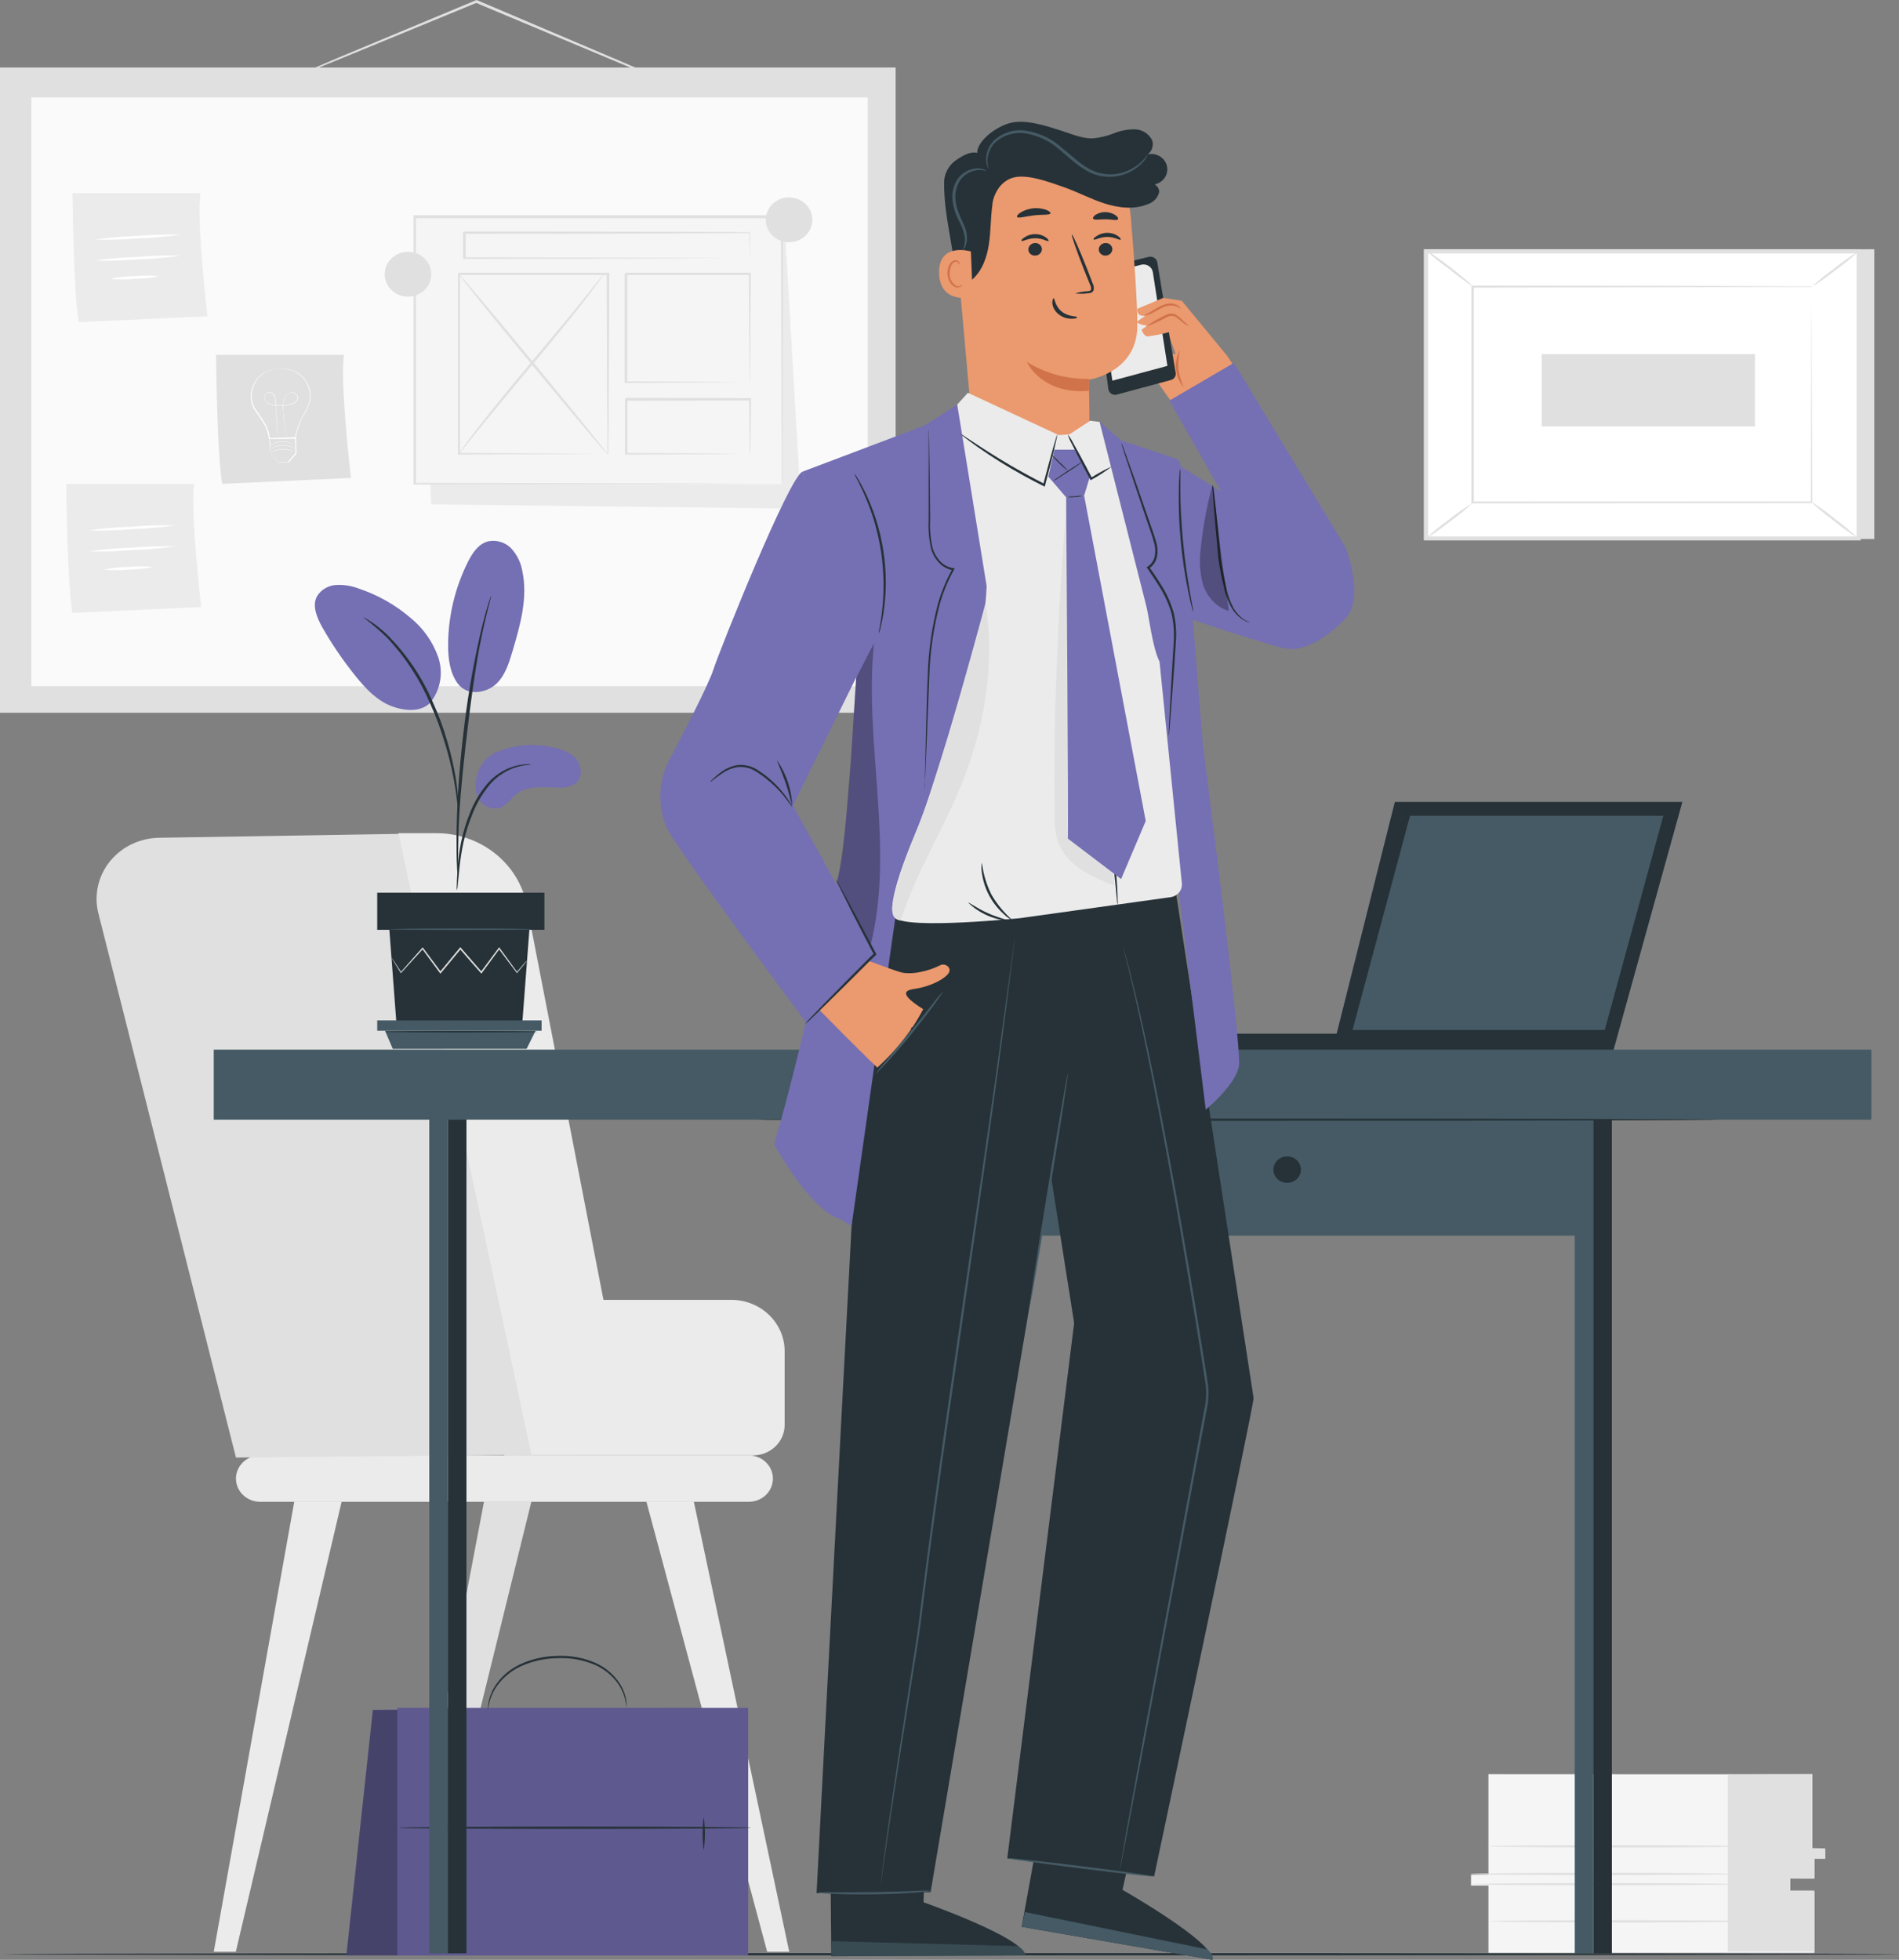 <svg width="94" height="97" viewBox="0 0 94 97" fill="none" xmlns="http://www.w3.org/2000/svg">
<rect x="0" y="0" width="94" height="97" fill="#808080" stroke="none"/>
<path d="M92.776 12.335V26.679H71.358L70.586 12.435L92.776 12.335Z" fill="#E0E0E0"/>
<path d="M70.586 12.433V26.648H92.004V12.433L70.586 12.433Z" fill="white"/>
<path d="M92.104 26.747H70.477V12.333H92.098L92.104 26.747ZM70.688 26.552H91.902V12.54H70.688V26.552Z" fill="#E0E0E0"/>
<path d="M89.684 14.2H72.906V24.884H89.684V14.2Z" fill="white"/>
<path d="M89.685 14.2H89.601H89.362H88.441L84.983 14.213L72.906 14.237L72.954 14.189C72.954 17.465 72.954 21.071 72.954 24.871L72.901 24.821H89.68L89.637 24.862C89.637 21.61 89.655 18.946 89.66 17.089C89.66 16.161 89.66 15.436 89.671 14.94C89.671 14.694 89.671 14.504 89.671 14.375C89.671 14.246 89.671 14.178 89.671 14.178C89.671 14.178 89.671 14.242 89.671 14.366C89.671 14.491 89.671 14.681 89.671 14.923C89.671 15.419 89.671 16.139 89.682 17.063C89.682 18.926 89.694 21.599 89.703 24.862V24.901H89.662L72.883 24.912H72.831V24.862C72.831 21.062 72.831 17.437 72.831 14.18V14.134H72.881L84.99 14.156L88.436 14.169H89.344H89.655L89.685 14.2Z" fill="#E0E0E0"/>
<path d="M70.586 12.394C70.717 12.453 70.84 12.526 70.954 12.612C71.18 12.765 71.471 12.981 71.793 13.228C72.116 13.475 72.4 13.711 72.599 13.883C72.715 13.97 72.818 14.072 72.906 14.185C72.498 13.913 72.105 13.621 71.728 13.311C71.327 13.03 70.945 12.723 70.586 12.394Z" fill="#E0E0E0"/>
<path d="M92.005 12.435C91.649 12.768 91.27 13.076 90.87 13.357C90.493 13.665 90.095 13.946 89.678 14.2C90.033 13.867 90.412 13.559 90.813 13.278C91.187 12.969 91.586 12.687 92.005 12.435Z" fill="#E0E0E0"/>
<path d="M91.986 26.651L89.598 24.79L91.986 26.651Z" fill="white"/>
<path d="M89.598 24.79C90.028 25.06 90.438 25.358 90.826 25.681C91.235 25.979 91.622 26.303 91.986 26.651C91.556 26.381 91.146 26.084 90.758 25.76C90.349 25.462 89.961 25.138 89.598 24.79Z" fill="#E0E0E0"/>
<path d="M70.586 26.651C70.933 26.32 71.306 26.014 71.7 25.736C72.073 25.431 72.467 25.153 72.881 24.904C72.532 25.233 72.16 25.538 71.766 25.817C71.394 26.122 70.999 26.4 70.586 26.651Z" fill="#E0E0E0"/>
<path d="M76.313 17.528V21.106H86.869V17.528H76.313Z" fill="#E0E0E0"/>
<path d="M33.566 4.294C33.566 4.294 33.548 4.294 33.514 4.278L33.362 4.222L32.79 4.003L30.692 3.13L23.789 0.236L23.55 0.135H23.6L16.835 2.918L14.792 3.743L14.234 3.962C14.17 3.99 14.104 4.012 14.036 4.029C14.097 3.995 14.16 3.965 14.225 3.94L14.772 3.7L16.815 2.826L23.564 0.011L23.589 0L23.614 0.011L23.852 0.111L30.74 3.038L32.824 3.938L33.387 4.187L33.532 4.254C33.544 4.267 33.556 4.28 33.566 4.294Z" fill="#E0E0E0"/>
<path d="M44.334 3.341H0V35.277H44.334V3.341Z" fill="#E0E0E0"/>
<path d="M42.951 4.826H1.55V33.965H42.951V4.826Z" fill="#FAFAFA"/>
<path d="M10.695 17.563C10.695 17.563 10.738 22.455 10.997 23.947L17.373 23.656C17.373 23.656 16.813 18.852 17.028 17.563H10.695Z" fill="#E0E0E0"/>
<path d="M13.834 18.249C13.834 18.249 13.834 18.249 13.859 18.249H13.927C14.016 18.246 14.105 18.25 14.193 18.262C14.333 18.282 14.47 18.321 14.599 18.378C14.769 18.459 14.919 18.574 15.04 18.714C15.186 18.887 15.291 19.089 15.346 19.306C15.395 19.56 15.371 19.822 15.278 20.064C15.23 20.195 15.17 20.321 15.099 20.442C15.028 20.566 14.956 20.689 14.894 20.824C14.767 21.102 14.681 21.396 14.638 21.698V21.717H14.617L13.989 21.728H13.328H13.305V21.713C13.278 21.413 13.173 21.125 13.001 20.874C12.924 20.75 12.84 20.632 12.76 20.512C12.681 20.392 12.599 20.293 12.533 20.16C12.416 19.928 12.38 19.666 12.434 19.413C12.47 19.195 12.553 18.987 12.679 18.802C12.788 18.653 12.93 18.53 13.094 18.441C13.217 18.377 13.348 18.328 13.485 18.297C13.57 18.277 13.658 18.263 13.746 18.256H13.814C13.83 18.256 13.836 18.256 13.836 18.256H13.814H13.746C13.659 18.266 13.573 18.282 13.489 18.304C13.355 18.337 13.226 18.388 13.105 18.454C12.946 18.543 12.809 18.664 12.706 18.81C12.588 18.993 12.51 19.198 12.479 19.411C12.429 19.656 12.464 19.91 12.579 20.134C12.648 20.253 12.724 20.369 12.806 20.481C12.883 20.597 12.969 20.717 13.046 20.844C13.224 21.101 13.332 21.397 13.36 21.704L13.337 21.68H13.998H14.626L14.604 21.702C14.648 21.397 14.737 21.099 14.867 20.817C14.928 20.682 15.003 20.553 15.074 20.431C15.146 20.313 15.205 20.189 15.251 20.059C15.343 19.82 15.364 19.561 15.312 19.311C15.261 19.099 15.161 18.901 15.019 18.732C14.902 18.593 14.757 18.48 14.592 18.398C14.466 18.34 14.333 18.299 14.195 18.277C14.108 18.265 14.02 18.257 13.932 18.256H13.839L13.834 18.249Z" fill="white"/>
<path d="M14.163 21.656C14.163 21.649 14.163 21.643 14.163 21.636V21.58C14.163 21.529 14.143 21.455 14.127 21.361C14.1 21.171 14.057 20.894 14.027 20.551C14.027 20.466 14.027 20.376 14.011 20.282C13.995 20.188 14.011 20.09 14.011 19.988C14.014 19.882 14.039 19.778 14.084 19.682C14.131 19.577 14.218 19.494 14.327 19.448C14.385 19.425 14.449 19.418 14.51 19.429C14.572 19.441 14.629 19.469 14.674 19.511C14.697 19.533 14.716 19.559 14.729 19.588C14.742 19.617 14.749 19.648 14.749 19.68C14.747 19.743 14.724 19.804 14.683 19.854C14.643 19.906 14.59 19.948 14.529 19.974C14.469 20.002 14.406 20.022 14.34 20.033C14.208 20.061 14.074 20.076 13.939 20.079C13.803 20.084 13.667 20.077 13.532 20.06C13.466 20.051 13.402 20.034 13.341 20.007C13.281 19.981 13.226 19.944 13.18 19.898C13.135 19.852 13.103 19.796 13.087 19.734C13.074 19.672 13.082 19.608 13.11 19.551C13.137 19.494 13.185 19.45 13.244 19.426C13.302 19.403 13.367 19.403 13.425 19.426C13.481 19.451 13.528 19.489 13.562 19.538C13.594 19.584 13.616 19.636 13.628 19.691C13.649 19.793 13.66 19.898 13.662 20.003C13.662 20.204 13.682 20.392 13.691 20.564C13.709 20.907 13.723 21.184 13.734 21.379C13.734 21.473 13.734 21.547 13.734 21.597V21.654C13.735 21.66 13.735 21.667 13.734 21.674C13.733 21.667 13.733 21.66 13.734 21.654C13.734 21.641 13.734 21.621 13.734 21.597C13.734 21.573 13.734 21.473 13.718 21.379C13.718 21.186 13.691 20.907 13.671 20.564C13.671 20.394 13.65 20.206 13.637 20.003C13.635 19.899 13.624 19.795 13.605 19.693C13.592 19.641 13.57 19.591 13.539 19.546C13.506 19.502 13.463 19.466 13.412 19.442C13.358 19.421 13.298 19.421 13.244 19.442C13.189 19.463 13.145 19.505 13.121 19.557C13.093 19.61 13.085 19.67 13.099 19.728C13.113 19.786 13.144 19.839 13.187 19.883C13.28 19.97 13.401 20.025 13.53 20.04C13.796 20.072 14.066 20.063 14.329 20.014C14.393 20.002 14.456 19.982 14.515 19.955C14.572 19.928 14.622 19.889 14.661 19.841C14.699 19.794 14.72 19.737 14.722 19.677C14.723 19.648 14.717 19.62 14.705 19.593C14.693 19.566 14.676 19.542 14.654 19.522C14.611 19.483 14.558 19.456 14.5 19.445C14.442 19.434 14.382 19.44 14.327 19.461C14.227 19.506 14.146 19.583 14.1 19.68C14.056 19.775 14.031 19.877 14.027 19.981C14.027 20.081 14.027 20.18 14.027 20.271C14.027 20.363 14.027 20.455 14.041 20.542C14.068 20.885 14.109 21.16 14.136 21.35C14.136 21.446 14.159 21.518 14.166 21.569V21.625C14.162 21.635 14.162 21.646 14.163 21.656Z" fill="white"/>
<path d="M13.323 21.689C13.323 21.689 13.323 21.765 13.339 21.892C13.355 22.019 13.357 22.217 13.369 22.423V22.41L13.798 22.886H13.777L14.272 22.86H14.252L14.499 22.569L14.622 22.423V22.442C14.622 22.163 14.608 21.896 14.601 21.656L14.629 21.68H13.703H13.335C13.364 21.677 13.394 21.677 13.423 21.68L13.684 21.667L14.629 21.632H14.654V21.658C14.654 21.901 14.67 22.165 14.676 22.445L14.554 22.589L14.306 22.879L13.809 22.903H13.796L13.376 22.421C13.376 22.202 13.376 22.027 13.376 21.875C13.353 21.814 13.336 21.752 13.323 21.689Z" fill="white"/>
<path d="M14.604 22.379L14.556 22.36C14.514 22.341 14.471 22.325 14.427 22.311C14.281 22.262 14.127 22.24 13.973 22.246C13.82 22.25 13.671 22.281 13.53 22.338C13.487 22.354 13.445 22.373 13.405 22.395L13.357 22.416C13.37 22.404 13.384 22.395 13.401 22.388C13.44 22.364 13.481 22.343 13.523 22.325C13.666 22.264 13.821 22.23 13.977 22.226C14.132 22.223 14.286 22.247 14.431 22.298C14.475 22.314 14.517 22.332 14.558 22.353C14.574 22.36 14.589 22.369 14.604 22.379Z" fill="white"/>
<path d="M14.604 22.189L14.556 22.169C14.527 22.156 14.483 22.139 14.427 22.119C14.137 22.023 13.82 22.032 13.537 22.145C13.482 22.167 13.439 22.187 13.41 22.202C13.38 22.218 13.367 22.226 13.364 22.224L13.407 22.196C13.447 22.172 13.488 22.152 13.53 22.134C13.673 22.073 13.827 22.039 13.984 22.036C14.139 22.03 14.293 22.055 14.438 22.108C14.482 22.123 14.526 22.142 14.567 22.163C14.58 22.171 14.593 22.179 14.604 22.189Z" fill="white"/>
<path d="M14.592 22.006C14.592 22.006 14.574 22.006 14.545 21.988C14.515 21.971 14.472 21.958 14.415 21.938C14.269 21.89 14.116 21.868 13.961 21.872C13.805 21.875 13.651 21.906 13.507 21.964C13.453 21.986 13.41 22.006 13.38 22.021C13.366 22.031 13.351 22.038 13.335 22.043L13.378 22.015C13.417 21.99 13.458 21.97 13.501 21.953C13.644 21.892 13.798 21.857 13.955 21.853C14.109 21.849 14.263 21.874 14.409 21.925C14.452 21.941 14.495 21.96 14.536 21.982L14.592 22.006Z" fill="white"/>
<path d="M3.591 9.559C3.591 9.559 3.634 14.451 3.893 15.943L10.27 15.655C10.27 15.655 9.709 10.85 9.925 9.559H3.591Z" fill="#EBEBEB"/>
<path d="M8.956 11.614C8.248 11.716 7.535 11.777 6.82 11.798C6.107 11.86 5.392 11.882 4.677 11.864C5.384 11.761 6.098 11.699 6.813 11.678C7.525 11.617 8.241 11.596 8.956 11.614Z" fill="white"/>
<path d="M8.967 12.652C8.259 12.752 7.546 12.813 6.831 12.835C6.118 12.896 5.403 12.917 4.688 12.899C5.396 12.798 6.109 12.736 6.824 12.715C7.536 12.653 8.252 12.632 8.967 12.652Z" fill="white"/>
<path d="M7.882 13.667C7.483 13.752 7.076 13.796 6.667 13.799C6.261 13.838 5.851 13.838 5.444 13.799C5.844 13.715 6.251 13.671 6.661 13.667C7.067 13.627 7.476 13.627 7.882 13.667Z" fill="white"/>
<path d="M3.28 23.951C3.28 23.951 3.324 28.841 3.582 30.335L9.959 30.045C9.959 30.045 9.398 25.24 9.614 23.951H3.28Z" fill="#EBEBEB"/>
<path d="M8.663 26.006C7.955 26.106 7.242 26.168 6.527 26.19C5.814 26.251 5.099 26.272 4.384 26.254C5.091 26.152 5.805 26.091 6.52 26.07C7.232 26.006 7.948 25.985 8.663 26.006Z" fill="white"/>
<path d="M8.665 27.042C7.957 27.143 7.244 27.204 6.529 27.225C5.817 27.287 5.101 27.308 4.386 27.289C5.094 27.188 5.807 27.126 6.522 27.105C7.235 27.044 7.95 27.023 8.665 27.042Z" fill="white"/>
<path d="M7.58 28.059C7.181 28.142 6.774 28.186 6.366 28.191C5.959 28.23 5.549 28.23 5.142 28.191C5.542 28.108 5.95 28.064 6.359 28.062C6.765 28.021 7.174 28.02 7.58 28.059Z" fill="white"/>
<path d="M20.717 10.856L21.349 24.965L39.657 25.177L38.836 11.042L20.717 10.856Z" fill="#EBEBEB"/>
<path d="M38.692 10.756H20.506V23.967H38.692V10.756Z" fill="#F5F5F5"/>
<path d="M38.695 23.967C38.695 23.967 38.695 23.881 38.695 23.72C38.695 23.558 38.695 23.322 38.695 23.017C38.695 22.396 38.695 21.488 38.683 20.343C38.683 18.039 38.667 14.744 38.656 10.756L38.706 10.804H20.522L20.584 10.745C20.584 15.495 20.584 19.994 20.584 23.956L20.527 23.901L33.644 23.927L37.373 23.943H38.366H38.622H38.711H38.629H38.379H37.398L33.68 23.956L20.527 23.982H20.47V23.927C20.47 19.966 20.47 15.467 20.47 10.717V10.655H20.534H38.717H38.77V10.706C38.758 14.707 38.749 18.013 38.742 20.315C38.742 21.462 38.742 22.359 38.729 22.977C38.729 23.279 38.729 23.51 38.729 23.672C38.729 23.833 38.695 23.967 38.695 23.967Z" fill="#E0E0E0"/>
<path d="M30.07 13.554H22.699V22.479H30.07V13.554Z" fill="#F5F5F5"/>
<path d="M30.068 22.479C30.067 22.464 30.067 22.449 30.068 22.433V22.307C30.068 22.189 30.068 22.027 30.068 21.82C30.068 21.383 30.068 20.769 30.052 19.988C30.052 18.417 30.036 16.194 30.025 13.554L30.079 13.608H22.708C22.695 13.621 22.826 13.495 22.772 13.549V14.161C22.772 14.366 22.772 14.569 22.772 14.772V15.976C22.772 16.768 22.772 17.541 22.772 18.291C22.772 19.791 22.772 21.195 22.772 22.471L22.72 22.42L28.057 22.447L29.555 22.46H29.952C30.043 22.46 30.091 22.46 30.091 22.46C30.048 22.463 30.006 22.463 29.964 22.46H29.575L28.091 22.473L22.72 22.499H22.667V22.449C22.667 21.173 22.667 19.769 22.667 18.269C22.667 17.52 22.667 16.74 22.667 15.954V13.558L22.731 13.497H30.102H30.159V13.549C30.159 16.205 30.138 18.439 30.132 20.018C30.132 20.796 30.132 21.409 30.116 21.837C30.116 22.041 30.116 22.201 30.116 22.316C30.116 22.364 30.116 22.405 30.116 22.436C30.116 22.466 30.068 22.482 30.068 22.479Z" fill="#E0E0E0"/>
<path d="M37.108 11.511H22.981V12.798H37.108V11.511Z" fill="#F5F5F5"/>
<path d="M37.106 12.798C37.102 12.769 37.102 12.74 37.106 12.711C37.106 12.647 37.106 12.564 37.106 12.46C37.106 12.241 37.106 11.92 37.092 11.512L37.117 11.536C34.733 11.557 29.303 11.573 22.99 11.573L23.053 11.512V12.794L22.99 12.732L32.997 12.759L36.002 12.776H36.82H37.033H37.11H37.042H36.836H36.032L33.042 12.794L22.981 12.818H22.92V11.516L22.981 11.457C29.294 11.457 34.724 11.47 37.108 11.492H37.133V11.516C37.133 11.931 37.128 12.252 37.119 12.479C37.119 12.582 37.119 12.66 37.119 12.724C37.119 12.787 37.106 12.8 37.106 12.798Z" fill="#E0E0E0"/>
<path d="M37.11 13.554H30.974V18.933H37.11V13.554Z" fill="#F5F5F5"/>
<path d="M37.106 18.933C37.103 18.898 37.103 18.864 37.106 18.83V18.537C37.106 18.275 37.106 17.906 37.092 17.445C37.092 16.5 37.076 15.163 37.065 13.558L37.119 13.61H30.99L31.051 13.551V16.39C31.051 17.293 31.051 18.138 31.051 18.937L30.976 18.874L35.403 18.9L36.658 18.915H36.992H37.112C37.077 18.918 37.041 18.918 37.006 18.915H36.681L35.437 18.928L30.976 18.957H30.922V18.902C30.922 18.114 30.922 17.258 30.922 16.356V14.999C30.922 14.764 30.922 14.523 30.922 14.283V13.556L30.985 13.495H37.115H37.167V13.545C37.156 15.163 37.147 16.511 37.14 17.476C37.14 17.935 37.14 18.299 37.126 18.568C37.126 18.684 37.126 18.778 37.126 18.85C37.123 18.878 37.116 18.906 37.106 18.933Z" fill="#E0E0E0"/>
<path d="M37.11 19.776H30.974V22.479H37.11V19.776Z" fill="#F5F5F5"/>
<path d="M37.106 22.479C37.101 22.414 37.101 22.348 37.106 22.283V21.741C37.106 21.263 37.09 20.597 37.081 19.776L37.126 19.819L30.997 19.837C30.94 19.891 31.072 19.762 31.058 19.778V21.165C31.058 21.617 31.058 22.056 31.058 22.475L30.999 22.418L35.387 22.444L36.665 22.462H37.01H37.135C37.098 22.465 37.061 22.465 37.024 22.462H36.693L35.426 22.477L30.999 22.503H30.94V22.447C30.94 22.027 30.94 21.588 30.94 21.136C30.94 20.918 30.94 20.682 30.94 20.448V19.749C30.926 19.749 31.06 19.634 31.003 19.688L37.133 19.703H37.178V19.745C37.167 20.577 37.16 21.254 37.153 21.737C37.153 21.955 37.153 22.136 37.142 22.27C37.136 22.34 37.124 22.41 37.106 22.479Z" fill="#E0E0E0"/>
<path d="M29.889 13.569C27.607 16.602 24.981 19.448 22.699 22.479L29.889 13.569Z" fill="white"/>
<path d="M22.699 22.479C22.714 22.444 22.735 22.411 22.76 22.381L22.951 22.108C23.121 21.872 23.373 21.538 23.689 21.13C24.325 20.308 25.23 19.199 26.245 17.987C27.26 16.775 28.177 15.674 28.828 14.868L29.596 13.914L29.807 13.654C29.857 13.597 29.884 13.567 29.889 13.569C29.873 13.605 29.853 13.639 29.827 13.669C29.775 13.744 29.714 13.833 29.637 13.94C29.466 14.176 29.214 14.51 28.899 14.921C28.265 15.74 27.357 16.849 26.343 18.063C25.328 19.278 24.411 20.374 23.759 21.18L22.992 22.137C22.906 22.239 22.838 22.324 22.781 22.394C22.724 22.464 22.704 22.482 22.699 22.479Z" fill="#E0E0E0"/>
<path d="M30.068 22.479C30.041 22.501 28.37 20.514 26.334 18.055C24.297 15.596 22.67 13.575 22.702 13.554C22.733 13.532 24.4 15.519 26.436 17.98C28.472 20.442 30.098 22.46 30.068 22.479Z" fill="#E0E0E0"/>
<path d="M21.349 13.573C21.349 13.793 21.281 14.007 21.154 14.19C21.027 14.372 20.847 14.514 20.637 14.598C20.426 14.682 20.194 14.704 19.97 14.661C19.747 14.618 19.541 14.513 19.38 14.358C19.219 14.203 19.109 14.005 19.064 13.79C19.02 13.574 19.043 13.351 19.13 13.149C19.217 12.946 19.365 12.773 19.555 12.651C19.744 12.529 19.967 12.464 20.195 12.464C20.501 12.464 20.794 12.581 21.011 12.789C21.227 12.997 21.349 13.279 21.349 13.573Z" fill="#E0E0E0"/>
<path d="M40.211 10.88C40.211 11.1 40.144 11.314 40.017 11.497C39.89 11.679 39.71 11.822 39.499 11.905C39.288 11.989 39.057 12.011 38.833 11.969C38.609 11.926 38.404 11.82 38.242 11.665C38.081 11.51 37.971 11.312 37.927 11.097C37.882 10.882 37.905 10.659 37.992 10.456C38.08 10.253 38.227 10.08 38.417 9.958C38.607 9.836 38.83 9.771 39.058 9.771C39.364 9.771 39.657 9.888 39.873 10.096C40.09 10.304 40.211 10.586 40.211 10.88Z" fill="#E0E0E0"/>
<path d="M73.678 87.812V92.785H72.815V93.326H73.678V96.655H89.812V93.626H88.618V92.971H89.812V91.981H90.343V91.531H89.712V87.819L73.678 87.812Z" fill="#F5F5F5"/>
<path d="M85.528 87.827V96.598H89.811V93.569H88.617V92.966L89.811 92.986V91.996H90.354L90.343 91.485L89.712 91.47V87.812L85.528 87.827Z" fill="#E0E0E0"/>
<path d="M85.832 93.255C85.832 93.286 82.913 93.31 79.312 93.31C75.712 93.31 72.792 93.286 72.792 93.255C72.792 93.224 75.712 93.2 79.312 93.2C82.913 93.2 85.832 93.224 85.832 93.255Z" fill="#E0E0E0"/>
<path d="M85.832 92.75C85.832 92.781 82.913 92.805 79.312 92.805C75.712 92.805 72.792 92.781 72.792 92.75C72.792 92.719 75.712 92.693 79.312 92.693C82.913 92.693 85.832 92.719 85.832 92.75Z" fill="#E0E0E0"/>
<path d="M86.67 91.381C86.67 91.412 83.75 91.436 80.15 91.436C76.549 91.436 73.63 91.412 73.63 91.381C73.63 91.35 76.549 91.326 80.15 91.326C83.75 91.326 86.67 91.359 86.67 91.381Z" fill="#E0E0E0"/>
<path d="M86.751 95.094C86.751 95.124 83.832 95.15 80.232 95.15C76.631 95.15 73.71 95.124 73.71 95.094C73.71 95.063 76.629 95.039 80.232 95.039C83.834 95.039 86.751 95.065 86.751 95.094Z" fill="#E0E0E0"/>
<path d="M24.965 72.033H37.274C37.689 72.033 38.088 71.874 38.381 71.592C38.675 71.309 38.84 70.926 38.84 70.526V66.877C38.84 66.543 38.772 66.212 38.639 65.904C38.506 65.596 38.312 65.315 38.066 65.079C37.821 64.843 37.529 64.656 37.209 64.528C36.888 64.4 36.545 64.335 36.198 64.335H24.872L24.965 72.033Z" fill="#EBEBEB"/>
<path d="M37.067 74.329H12.865C12.55 74.326 12.249 74.204 12.027 73.99C11.805 73.775 11.68 73.485 11.68 73.182C11.68 72.877 11.806 72.586 12.03 72.37C12.254 72.155 12.557 72.034 12.874 72.033H37.067C37.383 72.034 37.686 72.155 37.91 72.37C38.133 72.586 38.259 72.878 38.259 73.182C38.259 73.486 38.133 73.778 37.91 73.993C37.686 74.208 37.383 74.329 37.067 74.329Z" fill="#EBEBEB"/>
<path d="M7.932 41.464L21.246 41.246L29.698 71.976L11.68 72.14L4.869 45.203C4.756 44.758 4.75 44.293 4.852 43.845C4.953 43.397 5.159 42.977 5.454 42.616C5.749 42.256 6.126 41.965 6.555 41.765C6.984 41.566 7.455 41.463 7.932 41.464Z" fill="#E0E0E0"/>
<path d="M14.565 74.328L10.581 96.6H11.673L16.91 74.328H14.565Z" fill="#EBEBEB"/>
<path d="M23.957 74.328L19.723 96.6H20.815L26.302 74.328H23.957Z" fill="#E0E0E0"/>
<path d="M34.345 74.328L39.067 96.6H37.975L31.998 74.328H34.345Z" fill="#EBEBEB"/>
<path d="M19.723 41.237L26.307 72H31.36L26.082 44.819C25.888 43.813 25.335 42.904 24.517 42.25C23.7 41.596 22.671 41.238 21.607 41.237H19.723Z" fill="#EBEBEB"/>
<path d="M94 96.723C94 96.753 72.999 96.78 47.096 96.78C21.194 96.78 0.188 96.753 0.188 96.723C0.188 96.692 21.185 96.666 47.096 96.666C73.008 96.666 94 96.69 94 96.723Z" fill="#263238"/>
<path d="M34.502 96.786H17.144L18.456 84.63L34.502 84.53V96.786Z" fill="#756FB3"/>
<g opacity="0.4">
<path d="M34.502 96.786H17.144L18.456 84.63L34.502 84.53V96.786Z" fill="black"/>
</g>
<path d="M37.033 84.53H19.675V96.784H37.033V84.53Z" fill="#756FB3"/>
<g opacity="0.2">
<path d="M37.033 84.53H19.675V96.784H37.033V84.53Z" fill="black"/>
</g>
<path d="M37.178 90.464C37.178 90.494 33.273 90.52 28.458 90.52C23.643 90.52 19.734 90.494 19.734 90.464C19.734 90.433 23.639 90.404 28.458 90.404C33.278 90.404 37.178 90.431 37.178 90.464Z" fill="#263238"/>
<path d="M22.767 91.643C22.689 91.033 22.689 90.416 22.767 89.806C22.846 90.416 22.846 91.033 22.767 91.643Z" fill="#263238"/>
<path d="M34.835 91.577C34.757 91.033 34.757 90.481 34.835 89.937C34.914 90.481 34.914 91.033 34.835 91.577Z" fill="#263238"/>
<path d="M31.012 84.593C31.012 84.593 31.012 84.46 30.972 84.231C30.911 83.906 30.779 83.597 30.586 83.324C30.3 82.92 29.903 82.599 29.439 82.398C28.868 82.156 28.247 82.043 27.623 82.068C26.996 82.073 26.377 82.207 25.807 82.459C25.346 82.667 24.947 82.983 24.647 83.379C24.446 83.646 24.302 83.949 24.222 84.27C24.168 84.499 24.166 84.63 24.154 84.63C24.151 84.598 24.151 84.566 24.154 84.534C24.155 84.442 24.164 84.351 24.182 84.261C24.245 83.928 24.382 83.611 24.583 83.333C24.883 82.917 25.29 82.584 25.764 82.365C26.343 82.101 26.974 81.961 27.614 81.955C28.255 81.929 28.894 82.049 29.478 82.304C29.955 82.518 30.36 82.856 30.647 83.28C30.841 83.564 30.965 83.887 31.008 84.224C31.016 84.315 31.016 84.406 31.008 84.497C31.015 84.528 31.017 84.561 31.012 84.593Z" fill="#263238"/>
<path d="M24.502 37.263C25.331 36.888 26.264 36.779 27.162 36.953C27.646 37.029 28.15 37.171 28.477 37.516C28.804 37.861 28.867 38.479 28.49 38.778C28.247 38.937 27.954 39.008 27.662 38.981C26.958 38.981 26.179 38.855 25.619 39.261C25.299 39.492 25.085 39.879 24.711 39.992C24.519 40.035 24.318 40.016 24.138 39.94C23.959 39.863 23.81 39.732 23.714 39.567C23.532 39.23 23.491 38.839 23.601 38.475C23.644 38.219 23.747 37.977 23.904 37.767C24.06 37.557 24.265 37.384 24.502 37.263Z" fill="#756FB3"/>
<path d="M22.649 33.818C23.144 34.5 24.104 34.275 24.551 33.86C24.999 33.445 25.185 32.842 25.357 32.27C25.748 30.96 26.143 29.584 25.852 28.249C25.782 27.845 25.597 27.468 25.319 27.157C25.177 27.005 24.997 26.89 24.795 26.826C24.594 26.762 24.378 26.749 24.17 26.791C23.684 26.913 23.382 27.369 23.164 27.806C22.523 29.089 22.187 30.494 22.181 31.918C22.181 32.574 22.259 33.275 22.649 33.821" fill="#756FB3"/>
<path d="M21.289 34.794C21.544 34.475 21.713 34.101 21.783 33.705C21.853 33.308 21.82 32.901 21.689 32.519C21.42 31.752 20.935 31.071 20.288 30.553C19.555 29.929 18.702 29.448 17.777 29.138C17.418 28.997 17.03 28.934 16.642 28.953C16.45 28.963 16.263 29.019 16.098 29.115C15.932 29.212 15.794 29.346 15.696 29.505C15.43 29.99 15.696 30.577 15.957 31.056C16.44 31.901 16.992 32.709 17.607 33.471C18.1 34.085 18.667 34.69 19.423 34.965C20.179 35.24 20.96 35.209 21.36 34.707" fill="#756FB3"/>
<path d="M22.615 44.076C22.64 43.975 22.656 43.871 22.661 43.766C22.683 43.548 22.711 43.26 22.745 42.923C22.789 42.508 22.855 42.096 22.942 41.687C23.056 41.189 23.213 40.701 23.41 40.228C23.601 39.755 23.862 39.31 24.184 38.907C24.446 38.579 24.781 38.311 25.165 38.123C25.422 37.999 25.698 37.915 25.982 37.874C26.09 37.87 26.197 37.855 26.302 37.83C26.193 37.819 26.084 37.819 25.975 37.83C25.678 37.854 25.388 37.928 25.117 38.049C24.713 38.232 24.359 38.502 24.082 38.839C23.746 39.247 23.476 39.702 23.28 40.187C23.085 40.667 22.933 41.164 22.826 41.67C22.743 42.084 22.687 42.502 22.656 42.923C22.629 43.281 22.618 43.578 22.613 43.771C22.603 43.872 22.603 43.975 22.615 44.076Z" fill="#263238"/>
<path d="M22.674 43.428C22.681 43.38 22.681 43.331 22.674 43.284V42.873C22.674 42.519 22.674 41.999 22.692 41.368C22.724 40.095 22.84 38.728 23.058 36.797C23.267 34.985 23.546 32.866 23.841 31.499C23.905 31.187 23.968 30.907 24.027 30.66C24.086 30.414 24.134 30.202 24.181 30.029C24.229 29.857 24.254 29.736 24.281 29.632C24.296 29.585 24.304 29.538 24.306 29.49C24.283 29.532 24.265 29.578 24.254 29.625L24.132 30.016C24.077 30.186 24.02 30.398 23.957 30.645C23.893 30.892 23.818 31.169 23.75 31.482C23.384 33.105 23.109 34.746 22.926 36.398C22.699 38.33 22.608 40.091 22.599 41.366C22.599 42.004 22.599 42.519 22.622 42.875C22.622 43.041 22.64 43.176 22.647 43.286C22.651 43.334 22.66 43.381 22.674 43.428Z" fill="#263238"/>
<path d="M22.683 40.032C22.696 39.886 22.696 39.74 22.683 39.595C22.667 39.32 22.626 38.922 22.547 38.435C22.449 37.865 22.318 37.301 22.154 36.745C21.963 36.061 21.717 35.392 21.419 34.744C20.91 33.55 20.179 32.455 19.262 31.512C19.103 31.35 18.933 31.198 18.753 31.058C18.676 30.994 18.608 30.931 18.526 30.881L18.329 30.75C18.211 30.667 18.085 30.594 17.954 30.532C18.387 30.857 18.797 31.208 19.183 31.584C20.069 32.535 20.781 33.624 21.287 34.806C21.578 35.45 21.825 36.112 22.025 36.788C22.194 37.339 22.333 37.897 22.442 38.461C22.535 38.944 22.588 39.335 22.619 39.61C22.63 39.752 22.651 39.893 22.683 40.032Z" fill="#263238"/>
<path d="M19.274 46.022L19.626 50.683H25.85L26.204 46.022H19.274Z" fill="#263238"/>
<path d="M26.947 44.183H18.672V46.02H26.947V44.183Z" fill="#263238"/>
<path d="M18.672 50.504V51.013H19.06H26.81V50.504H18.672Z" fill="#455A64"/>
<path d="M19.441 51.91L19.06 51.013H26.513L26.068 51.91H19.441Z" fill="#455A64"/>
<path d="M26.088 47.544C26.088 47.544 26.088 47.56 26.059 47.588L25.966 47.706L25.605 48.143L25.587 48.165L25.573 48.143L24.681 46.957H24.733L23.855 48.152L23.827 48.191L23.798 48.154C23.473 47.785 23.117 47.383 22.758 46.964H22.817L22.76 47.033L21.83 48.154L21.798 48.191L21.771 48.152L20.892 46.959H20.944L19.864 48.143L19.843 48.165L19.83 48.141L19.491 47.593L19.405 47.448C19.394 47.432 19.384 47.415 19.378 47.396C19.392 47.41 19.404 47.425 19.414 47.442L19.51 47.582L19.866 48.119H19.832L20.894 46.92L20.922 46.889L20.947 46.922C21.215 47.282 21.512 47.684 21.832 48.11H21.771L22.699 46.985L22.756 46.918L22.785 46.881L22.817 46.916C23.18 47.335 23.53 47.739 23.855 48.11H23.796L24.681 46.92L24.708 46.885L24.733 46.92L25.605 48.119H25.573C25.732 47.938 25.859 47.791 25.95 47.682L26.052 47.571C26.063 47.561 26.075 47.552 26.088 47.544Z" fill="#E0E0E0"/>
<path d="M26.291 45.992C26.291 46.012 24.731 46.03 22.808 46.03C20.886 46.03 19.324 46.012 19.324 45.992C19.324 45.972 20.883 45.955 22.804 45.955C24.724 45.955 26.291 45.97 26.291 45.992Z" fill="#455A64"/>
<path d="M26.606 51.063C26.606 51.086 24.91 51.101 22.82 51.101C20.729 51.101 19.035 51.086 19.035 51.063C19.035 51.041 20.729 51.026 22.82 51.026C24.91 51.026 26.606 51.043 26.606 51.063Z" fill="#263238"/>
<path d="M58.808 52.013H77.033V51.161H58.808V52.013Z" fill="#263238"/>
<path d="M79.857 52.013L83.276 39.691H69.044L65.95 52.013H79.857Z" fill="#263238"/>
<path d="M66.804 51.08H79.514L82.475 40.261H69.696L66.804 51.08Z" fill="#455A64"/>
<path d="M79.603 51.196H66.663L69.614 40.156H82.626L79.603 51.196ZM66.949 50.978H79.435L82.334 40.375H69.796L66.949 50.978Z" fill="#263238"/>
<path d="M22.167 54.407H21.249V96.679H22.167V54.407Z" fill="#455A64"/>
<path d="M23.089 54.527H22.17V96.677H23.089V54.527Z" fill="#263238"/>
<path d="M78.869 54.407H77.95V96.679H78.869V54.407Z" fill="#455A64"/>
<path d="M79.788 54.527H78.869V96.677H79.788V54.527Z" fill="#263238"/>
<path d="M92.631 51.95H10.581V55.418H92.631V51.95Z" fill="#455A64"/>
<path d="M78.411 55.418H47.635V61.157H78.411V55.418Z" fill="#455A64"/>
<path d="M64.395 57.89C64.395 58.019 64.355 58.146 64.28 58.254C64.205 58.361 64.099 58.446 63.974 58.495C63.85 58.545 63.713 58.558 63.581 58.532C63.449 58.507 63.327 58.445 63.232 58.353C63.137 58.261 63.072 58.145 63.046 58.018C63.02 57.891 63.033 57.759 63.085 57.639C63.136 57.519 63.223 57.417 63.335 57.345C63.447 57.273 63.579 57.235 63.714 57.235C63.894 57.235 64.068 57.304 64.195 57.426C64.323 57.549 64.395 57.716 64.395 57.89Z" fill="#263238"/>
<path d="M85.115 55.418C85.115 55.448 74.445 55.475 61.301 55.475C48.157 55.475 37.487 55.448 37.487 55.418C37.487 55.387 48.157 55.361 61.301 55.361C74.445 55.361 85.115 55.387 85.115 55.418Z" fill="#263238"/>
<path d="M56.715 14.619C56.838 14.619 58.497 14.886 58.497 14.886L60.742 17.607L61.081 18.122L58.052 19.985L56.715 18.081L55.58 17.371C55.749 17.247 55.95 17.17 56.162 17.149C56.373 17.128 56.587 17.163 56.779 17.251C57.226 17.432 57.708 17.523 58.193 17.517L57.793 16.425L56.563 16.19L56.715 14.619Z" fill="#EB996E"/>
<path d="M56.856 12.715C56.903 12.703 56.952 12.701 57 12.709C57.048 12.716 57.094 12.733 57.135 12.759C57.175 12.785 57.21 12.819 57.236 12.858C57.263 12.897 57.28 12.942 57.287 12.988C57.471 14.104 58.027 17.463 58.195 18.448C58.209 18.526 58.193 18.607 58.148 18.674C58.103 18.741 58.035 18.79 57.955 18.81L55.283 19.529C55.236 19.542 55.188 19.544 55.141 19.537C55.093 19.53 55.048 19.513 55.008 19.488C54.968 19.462 54.935 19.429 54.91 19.389C54.884 19.35 54.868 19.306 54.863 19.26L54.132 13.685C54.121 13.603 54.141 13.521 54.189 13.452C54.237 13.384 54.31 13.336 54.393 13.316L56.856 12.715Z" fill="#263238"/>
<path d="M55.062 18.841L57.787 18.109L57.065 13.471C57.055 13.408 57.032 13.348 56.996 13.295C56.961 13.242 56.914 13.196 56.86 13.162C56.805 13.127 56.743 13.104 56.678 13.094C56.613 13.084 56.547 13.087 56.483 13.104L54.302 13.661L55.062 18.841Z" fill="#EBEBEB"/>
<path d="M57.73 15.447L56.506 16.321C56.506 16.321 56.608 16.631 56.794 16.653C57.191 16.603 57.583 16.522 57.966 16.412L57.73 15.447Z" fill="#EB996E"/>
<path d="M57.583 14.742L56.3 15.283C56.3 15.283 56.218 15.685 56.697 15.628L56.268 15.925C56.268 15.925 56.375 16.105 56.91 16.126C57.446 16.148 57.966 15.432 57.966 15.432L57.583 14.742Z" fill="#EB996E"/>
<path d="M58.856 16.115C58.856 16.131 58.699 16.102 58.529 15.949C58.435 15.865 58.337 15.785 58.234 15.711C58.176 15.67 58.109 15.644 58.037 15.636C57.966 15.628 57.894 15.637 57.828 15.663C57.472 15.86 57.1 16.03 56.715 16.17C57.047 15.927 57.407 15.721 57.787 15.556C57.874 15.522 57.969 15.511 58.062 15.526C58.143 15.544 58.221 15.578 58.288 15.626C58.395 15.705 58.492 15.794 58.579 15.893C58.666 15.973 58.758 16.047 58.856 16.115Z" fill="#D1734A"/>
<path d="M58.603 19.19C58.384 18.935 58.247 18.623 58.211 18.293C58.175 17.963 58.24 17.63 58.399 17.336C58.337 17.647 58.314 17.964 58.329 18.28C58.382 18.593 58.474 18.898 58.603 19.19Z" fill="#D1734A"/>
<path d="M58.445 15.286C58.429 15.299 58.361 15.205 58.198 15.155C57.979 15.096 57.745 15.122 57.546 15.227C57.305 15.338 57.092 15.48 56.922 15.548C56.752 15.616 56.631 15.632 56.629 15.618C56.627 15.605 56.729 15.566 56.883 15.476C57.038 15.386 57.237 15.242 57.498 15.124C57.622 15.065 57.756 15.03 57.893 15.021C58.008 15.015 58.122 15.035 58.227 15.08C58.397 15.161 58.445 15.281 58.445 15.286Z" fill="#D1734A"/>
<path d="M58.338 23.023L65.01 27.144L63.242 32.01C63.242 32.01 58.676 30.654 58.761 30.512C58.844 30.37 58.338 23.023 58.338 23.023Z" fill="#756FB3"/>
<path d="M56.613 88.887L55.562 93.536C55.562 93.536 60.123 96.124 60.016 97L50.572 95.366L51.898 88.057L56.613 88.887Z" fill="#263238"/>
<path d="M50.572 95.366L50.736 94.635L59.73 96.476C59.73 96.476 60.116 96.725 60.016 97L50.572 95.366Z" fill="#455A64"/>
<path d="M45.871 89.398L45.714 94.152C45.714 94.152 50.688 95.899 50.747 96.784L41.151 96.825L41.078 89.4L45.871 89.398Z" fill="#263238"/>
<g opacity="0.6">
<path d="M41.151 96.825L41.174 96.076L50.365 96.319C50.365 96.319 50.795 96.496 50.747 96.784L41.151 96.825Z" fill="#455A64"/>
</g>
<path d="M47.262 11.418L48.24 22.337L53.916 21.901C53.95 21.263 53.902 18.795 53.902 18.795C53.902 18.795 56.266 18.441 56.295 16.174C56.309 15.069 56.145 12.789 55.973 10.734C55.884 9.637 55.351 8.617 54.49 7.893C53.628 7.169 52.506 6.799 51.364 6.862C50.781 6.895 50.211 7.039 49.687 7.288C49.163 7.536 48.696 7.882 48.314 8.307C47.931 8.732 47.641 9.226 47.461 9.76C47.28 10.294 47.213 10.858 47.262 11.418Z" fill="#EB996E"/>
<path d="M53.905 18.754C52.814 18.773 51.741 18.479 50.824 17.911C50.824 17.911 51.553 19.546 53.909 19.341L53.905 18.754Z" fill="#D1734A"/>
<path d="M55.062 12.322C55.063 12.407 55.029 12.489 54.968 12.55C54.907 12.612 54.823 12.648 54.735 12.65C54.693 12.654 54.649 12.649 54.609 12.636C54.568 12.623 54.53 12.602 54.498 12.574C54.465 12.547 54.439 12.514 54.42 12.476C54.401 12.439 54.391 12.399 54.388 12.357C54.388 12.273 54.421 12.191 54.482 12.13C54.542 12.069 54.625 12.033 54.713 12.029C54.756 12.026 54.799 12.031 54.84 12.044C54.881 12.057 54.919 12.078 54.951 12.105C54.984 12.132 55.01 12.166 55.029 12.203C55.048 12.24 55.059 12.281 55.062 12.322Z" fill="#263238"/>
<path d="M55.471 11.864C55.43 11.907 55.174 11.724 54.81 11.726C54.447 11.728 54.182 11.901 54.143 11.859C54.104 11.818 54.166 11.763 54.282 11.682C54.439 11.578 54.626 11.522 54.817 11.523C55.006 11.522 55.191 11.579 55.344 11.687C55.455 11.767 55.494 11.846 55.471 11.864Z" fill="#263238"/>
<path d="M51.575 12.322C51.576 12.407 51.543 12.489 51.482 12.55C51.422 12.611 51.339 12.648 51.251 12.65C51.208 12.654 51.164 12.649 51.123 12.636C51.083 12.623 51.045 12.602 51.012 12.575C50.98 12.547 50.953 12.514 50.934 12.477C50.915 12.439 50.904 12.399 50.901 12.357C50.901 12.272 50.935 12.191 50.996 12.13C51.057 12.069 51.14 12.033 51.228 12.029C51.271 12.026 51.314 12.031 51.354 12.045C51.395 12.058 51.433 12.079 51.465 12.106C51.497 12.133 51.523 12.166 51.542 12.203C51.561 12.241 51.572 12.281 51.575 12.322Z" fill="#263238"/>
<path d="M51.902 11.929C51.862 11.971 51.605 11.789 51.242 11.791C50.879 11.794 50.613 11.966 50.574 11.923C50.536 11.879 50.597 11.829 50.713 11.748C50.87 11.641 51.057 11.585 51.249 11.588C51.438 11.587 51.623 11.644 51.775 11.752C51.886 11.833 51.923 11.909 51.902 11.929Z" fill="#263238"/>
<path d="M53.224 14.519C53.415 14.461 53.613 14.427 53.814 14.416C53.905 14.416 53.993 14.39 54.009 14.329C54.016 14.237 53.995 14.145 53.948 14.065C53.859 13.846 53.768 13.628 53.673 13.385C53.292 12.418 53.017 11.623 53.058 11.61C53.099 11.597 53.439 12.368 53.821 13.333C53.911 13.573 54 13.8 54.082 14.017C54.14 14.124 54.158 14.249 54.132 14.368C54.118 14.4 54.097 14.428 54.07 14.45C54.044 14.473 54.012 14.489 53.977 14.497C53.926 14.511 53.874 14.518 53.821 14.519C53.623 14.544 53.422 14.544 53.224 14.519Z" fill="#263238"/>
<path d="M52.152 14.761C52.211 14.761 52.211 15.137 52.55 15.416C52.888 15.696 53.305 15.635 53.31 15.698C53.315 15.761 53.217 15.77 53.038 15.775C52.806 15.776 52.582 15.699 52.404 15.556C52.228 15.422 52.114 15.225 52.089 15.01C52.089 14.853 52.125 14.759 52.152 14.761Z" fill="#263238"/>
<path d="M51.998 10.56C51.961 10.656 51.598 10.61 51.171 10.661C50.745 10.711 50.402 10.822 50.345 10.737C50.32 10.695 50.379 10.606 50.52 10.518C50.705 10.405 50.914 10.334 51.133 10.31C51.351 10.287 51.571 10.313 51.778 10.385C51.934 10.44 52.011 10.516 51.998 10.56Z" fill="#263238"/>
<path d="M55.339 10.853C55.276 10.934 55.024 10.853 54.724 10.853C54.424 10.853 54.168 10.907 54.109 10.824C54.084 10.783 54.125 10.704 54.236 10.627C54.386 10.538 54.56 10.493 54.736 10.498C54.912 10.504 55.082 10.559 55.226 10.658C55.333 10.732 55.367 10.815 55.339 10.853Z" fill="#263238"/>
<path d="M49.819 8.926H49.805C49.432 9.213 49.188 9.628 49.124 10.083V10.129C49.031 10.784 49.049 11.44 48.949 12.095C48.849 12.75 48.618 13.405 48.118 13.842C47.914 14.025 47.553 14.152 47.385 13.938C47.328 13.849 47.298 13.746 47.301 13.641C47.174 12.075 46.729 10.686 46.733 9.055C46.731 8.835 46.783 8.619 46.885 8.423C46.988 8.227 47.137 8.057 47.321 7.928C47.678 7.683 48.111 7.428 48.509 7.609C48.906 7.79 49.417 8.502 49.723 8.803" fill="#263238"/>
<path d="M48.059 12.446C48.018 12.429 46.436 11.983 46.486 13.538C46.536 15.093 48.15 14.722 48.15 14.678C48.15 14.634 48.059 12.446 48.059 12.446Z" fill="#EB996E"/>
<path d="M47.636 14.104C47.636 14.104 47.609 14.123 47.563 14.145C47.497 14.175 47.422 14.179 47.352 14.156C47.246 14.096 47.159 14.01 47.099 13.906C47.038 13.802 47.008 13.685 47.01 13.567C47.002 13.433 47.024 13.3 47.076 13.176C47.089 13.126 47.114 13.08 47.15 13.042C47.185 13.004 47.23 12.975 47.28 12.957C47.312 12.948 47.346 12.95 47.377 12.963C47.408 12.975 47.434 12.997 47.45 13.025C47.473 13.069 47.464 13.099 47.473 13.101C47.482 13.104 47.505 13.075 47.491 13.012C47.48 12.973 47.456 12.939 47.423 12.916C47.377 12.886 47.321 12.874 47.266 12.881C47.201 12.896 47.14 12.928 47.09 12.971C47.04 13.015 47.003 13.07 46.981 13.132C46.916 13.269 46.888 13.419 46.899 13.569C46.919 13.883 47.096 14.169 47.33 14.224C47.374 14.235 47.42 14.236 47.464 14.227C47.508 14.218 47.55 14.2 47.586 14.174C47.636 14.141 47.643 14.106 47.636 14.104Z" fill="#D1734A"/>
<path d="M48.456 7.849C48.059 7.227 49.149 6.334 49.946 6.102C50.742 5.871 51.794 6.233 52.586 6.486C53.087 6.646 53.585 6.869 54.114 6.849C54.466 6.813 54.81 6.728 55.138 6.598C55.464 6.465 55.816 6.398 56.17 6.401C56.347 6.405 56.52 6.455 56.67 6.546C56.819 6.637 56.94 6.766 57.019 6.919C57.153 7.233 56.963 7.666 56.611 7.712C56.723 7.653 56.848 7.621 56.976 7.619C57.103 7.617 57.23 7.645 57.344 7.7C57.458 7.755 57.557 7.836 57.632 7.935C57.706 8.035 57.755 8.15 57.773 8.272C57.791 8.393 57.779 8.517 57.737 8.633C57.695 8.749 57.624 8.854 57.531 8.938C57.437 9.022 57.325 9.083 57.202 9.116C57.078 9.148 56.949 9.152 56.824 9.127C57.051 8.959 57.405 9.236 57.376 9.511C57.345 9.647 57.278 9.773 57.181 9.876C57.084 9.98 56.961 10.057 56.824 10.101C56.143 10.385 55.364 10.293 54.667 10.068C53.971 9.843 53.324 9.491 52.624 9.249C51.925 9.007 50.774 8.57 50.082 8.812C49.571 8.987 49.215 9.579 48.926 9.448C48.79 9.378 48.673 9.278 48.584 9.157C48.496 9.036 48.438 8.896 48.416 8.749C48.377 8.458 48.388 8.163 48.447 7.875" fill="#263238"/>
<path d="M56.804 7.661C56.79 7.661 56.722 7.775 56.547 7.956C56.3 8.209 55.992 8.4 55.651 8.513C55.148 8.687 54.595 8.666 54.109 8.454C53.56 8.216 53.09 7.736 52.543 7.299C52.041 6.847 51.407 6.554 50.727 6.46C50.446 6.427 50.16 6.456 49.893 6.545C49.626 6.634 49.383 6.78 49.183 6.973C49.054 7.108 48.955 7.267 48.892 7.439C48.829 7.612 48.803 7.795 48.815 7.978C48.824 8.076 48.848 8.172 48.886 8.264C48.915 8.325 48.933 8.356 48.938 8.354C48.907 8.229 48.887 8.103 48.876 7.976C48.877 7.63 49.016 7.297 49.265 7.048C49.458 6.872 49.689 6.74 49.942 6.663C50.195 6.585 50.463 6.562 50.727 6.598C51.374 6.697 51.975 6.98 52.452 7.412C52.983 7.849 53.469 8.336 54.057 8.583C54.49 8.761 54.972 8.8 55.43 8.694C55.889 8.589 56.3 8.343 56.602 7.995C56.666 7.921 56.723 7.841 56.77 7.755C56.795 7.696 56.808 7.663 56.804 7.661Z" fill="#455A64"/>
<path d="M47.646 12.379C47.646 12.379 47.716 12.335 47.778 12.213C47.857 12.035 47.886 11.841 47.859 11.649C47.823 11.149 47.362 10.612 47.303 9.92C47.262 9.6 47.325 9.276 47.483 8.991C47.62 8.767 47.831 8.592 48.082 8.493C48.252 8.424 48.439 8.399 48.622 8.421C48.752 8.443 48.822 8.472 48.829 8.459C48.775 8.411 48.708 8.378 48.636 8.365C48.44 8.316 48.233 8.325 48.043 8.391C47.76 8.487 47.52 8.673 47.362 8.919C47.181 9.227 47.107 9.583 47.151 9.935C47.193 10.276 47.298 10.608 47.462 10.913C47.592 11.151 47.687 11.404 47.746 11.667C47.791 11.908 47.755 12.157 47.646 12.379Z" fill="#455A64"/>
<path d="M57.128 92.874C57.128 92.874 62.048 69.659 62.052 69.196L53.264 64.737L49.859 91.981L57.128 92.874Z" fill="#263238"/>
<path d="M46.064 93.652L52.858 53.417V44.738L43.019 45.415C42.901 45.754 40.42 93.704 40.42 93.704L41.378 93.652H46.064Z" fill="#263238"/>
<path d="M58.2 44.124L62.052 69.196L53.439 67.187L49.93 44.941L58.2 44.124Z" fill="#263238"/>
<path d="M59.684 54.924C59.684 54.924 61.183 53.686 61.33 52.753C61.478 51.821 59.535 36.81 59.535 36.81L58.543 24.401C58.543 24.62 58.57 22.838 58.27 22.73C57.362 22.401 55.496 21.802 55.496 21.802L54.429 20.881C54.429 20.881 56.345 28.76 56.717 30.914L59.684 54.924Z" fill="#756FB3"/>
<path d="M47.383 20.025L45.771 21.058L39.725 23.344L42.411 33.087L42.05 38.748L41.707 42.34C41.707 42.34 39.907 51.235 38.318 56.641C38.318 56.641 40.091 59.873 41.548 60.323L42.154 60.67L44.316 45.446L46.17 43.043C46.349 42.812 46.515 42.574 46.672 42.329C47.126 41.615 48.166 39.992 48.994 38.741C50.089 37.088 51.491 33.331 51.076 31.728C50.661 30.125 47.383 20.025 47.383 20.025Z" fill="#756FB3"/>
<path d="M43.276 53.612C44.691 52.51 45.867 51.15 46.736 49.611L43.276 53.612Z" fill="#263238"/>
<path d="M47.382 20.024L48.838 29.007C48.798 30.155 48.6 31.294 48.25 32.392L45.653 40.473C45.653 40.473 43.609 44.878 44.316 45.441C45.022 46.005 50.513 45.441 50.513 45.441L57.945 44.404C58.111 44.381 58.261 44.297 58.365 44.17C58.468 44.043 58.517 43.883 58.502 43.722L57.398 32.755C57.026 31.997 56.874 30.446 56.717 29.896L54.429 20.883L53.961 20.824L52.944 21.494L52.409 21.536L47.911 19.441L47.382 20.024Z" fill="#EBEBEB"/>
<path d="M46.027 39.3C47.228 35.699 48.783 29.844 48.783 29.844C49.267 32.901 48.738 36.035 47.555 38.918C46.588 41.268 45.419 43.046 44.615 45.455L44.59 45.553C44.59 45.553 44.136 45.577 44.168 44.932C44.2 44.288 44.849 42.371 45.283 41.309C45.716 40.248 46.027 39.3 46.027 39.3Z" fill="#E0E0E0"/>
<path d="M53.203 22.257H52.193L51.891 23.587L52.774 24.615L53.664 24.53L53.955 23.576L53.716 23.043L53.203 22.257Z" fill="#756FB3"/>
<path d="M59.094 30.023C59.412 30.084 62.922 32.355 64.198 32.111C65.474 31.866 66.506 30.708 66.643 30.553C67.367 29.728 66.913 28.013 66.704 27.367C66.653 27.209 66.584 27.058 66.497 26.915L61.078 17.961L57.884 19.828L61.199 25.644L59.094 30.023Z" fill="#756FB3"/>
<path d="M32.958 40.849C32.748 40.32 32.657 39.755 32.691 39.191C32.724 38.626 32.882 38.074 33.153 37.573C33.889 36.173 35.056 33.912 35.301 33.17C35.664 32.067 39.06 23.604 39.725 23.342L42.677 32.927L39.249 39.872L43.267 47.156L39.918 50.628C39.918 50.628 33.582 42.128 33.06 41.078C33.024 41.002 32.99 40.926 32.958 40.849Z" fill="#756FB3"/>
<path d="M43.426 52.838C44.059 52.268 44.622 51.629 45.103 50.934C45.099 50.925 45.097 50.915 45.097 50.904C45.097 50.894 45.099 50.884 45.103 50.875C45.111 50.864 45.121 50.855 45.133 50.848C45.145 50.841 45.158 50.837 45.172 50.836C45.364 50.549 45.54 50.252 45.698 49.947C45.138 49.595 44.404 49.073 45.201 48.955C46.184 48.82 46.886 48.361 46.985 48.11C47.085 47.859 46.758 47.634 46.5 47.793C46.202 47.94 45.884 48.046 45.555 48.108C45.293 48.167 45.022 48.184 44.754 48.156C44.443 48.123 43.165 47.59 42.938 47.551L40.547 49.971C40.547 49.971 42.384 51.851 43.426 52.838Z" fill="#EB996E"/>
<path d="M59.071 30.289C59.032 30.203 59.004 30.113 58.987 30.02C58.939 29.846 58.88 29.584 58.815 29.271C58.647 28.445 58.523 27.61 58.445 26.771C58.367 25.931 58.335 25.089 58.35 24.246C58.35 23.923 58.368 23.663 58.382 23.482C58.383 23.388 58.394 23.294 58.413 23.202C58.429 23.295 58.434 23.39 58.427 23.484C58.427 23.687 58.427 23.943 58.427 24.246C58.427 24.901 58.465 25.775 58.556 26.762C58.647 27.749 58.783 28.623 58.892 29.258C58.944 29.558 58.989 29.811 59.026 30.012C59.05 30.103 59.065 30.195 59.071 30.289Z" fill="#263238"/>
<path d="M61.85 30.807C61.85 30.807 61.823 30.807 61.773 30.789C61.703 30.765 61.636 30.734 61.571 30.698C61.335 30.557 61.137 30.364 60.995 30.134C60.795 29.795 60.656 29.426 60.581 29.042C60.465 28.579 60.375 28.11 60.311 27.638C60.216 26.629 60.136 25.723 60.084 25.063C60.062 24.751 60.043 24.489 60.028 24.281C60.017 24.185 60.017 24.089 60.028 23.993C60.053 24.086 60.07 24.181 60.077 24.277C60.1 24.495 60.132 24.744 60.168 25.054C60.243 25.709 60.336 26.625 60.429 27.625C60.495 28.123 60.593 28.595 60.69 29.018C60.756 29.399 60.883 29.767 61.067 30.11C61.199 30.334 61.381 30.528 61.598 30.678C61.762 30.763 61.862 30.798 61.85 30.807Z" fill="#263238"/>
<g opacity="0.3">
<path d="M60.02 24.002C59.744 25.008 59.553 26.034 59.448 27.07C59.353 27.688 59.387 28.319 59.548 28.924C59.743 29.518 60.2 30.066 60.826 30.235C60.54 28.208 60.288 26.177 60.07 24.143" fill="black"/>
</g>
<g opacity="0.3">
<path d="M41.432 43.638C41.432 43.638 42.495 45.732 43.083 46.828C44.309 41.956 42.754 36.828 43.26 31.84L42.375 33.559L42.125 37.536L41.934 39.868C41.934 39.868 41.753 42.377 41.432 43.638Z" fill="black"/>
</g>
<path d="M42.291 23.434C42.359 23.518 42.419 23.609 42.47 23.704C42.527 23.794 42.59 23.905 42.658 24.037C42.727 24.168 42.81 24.318 42.885 24.489C43.071 24.887 43.23 25.295 43.364 25.712C43.687 26.735 43.85 27.8 43.846 28.87C43.844 29.308 43.813 29.746 43.753 30.18C43.734 30.366 43.698 30.532 43.671 30.676C43.644 30.82 43.616 30.947 43.591 31.047C43.571 31.153 43.54 31.257 43.498 31.357C43.505 31.25 43.52 31.143 43.546 31.038C43.564 30.936 43.587 30.82 43.607 30.665C43.628 30.51 43.655 30.355 43.671 30.171C43.718 29.741 43.739 29.309 43.737 28.876C43.73 28.348 43.688 27.82 43.612 27.297C43.528 26.774 43.41 26.257 43.26 25.749C43.133 25.334 42.981 24.926 42.806 24.528C42.738 24.355 42.658 24.207 42.597 24.071C42.536 23.936 42.477 23.825 42.427 23.733C42.371 23.638 42.325 23.538 42.291 23.434Z" fill="#263238"/>
<path d="M39.217 39.931C39.201 39.942 39.049 39.713 38.763 39.353C38.381 38.898 37.929 38.504 37.421 38.184C37.149 38.008 36.821 37.93 36.495 37.966C36.23 38.013 35.98 38.116 35.762 38.267C35.378 38.52 35.169 38.719 35.153 38.704C35.19 38.647 35.236 38.596 35.289 38.553C35.422 38.426 35.564 38.308 35.714 38.2C35.937 38.037 36.196 37.926 36.47 37.874C36.821 37.826 37.178 37.904 37.473 38.092C37.994 38.418 38.45 38.83 38.819 39.309C38.932 39.453 39.035 39.603 39.128 39.759C39.167 39.812 39.197 39.87 39.217 39.931Z" fill="#263238"/>
<path d="M38.468 37.636C38.918 38.297 39.176 39.063 39.216 39.853C39.18 39.853 39.092 39.342 38.883 38.732C38.674 38.123 38.443 37.656 38.468 37.636Z" fill="#263238"/>
<path d="M41.362 43.502C41.427 43.59 41.484 43.684 41.532 43.782L41.964 44.566C42.325 45.232 42.817 46.16 43.364 47.202L43.385 47.239L43.355 47.267L43.128 47.486C42.236 48.379 41.426 49.185 40.833 49.761L40.127 50.443C40.044 50.53 39.954 50.61 39.857 50.683C39.925 50.587 40.001 50.496 40.084 50.412L40.765 49.706C41.342 49.112 42.145 48.3 43.035 47.407L43.262 47.188V47.254C42.717 46.21 42.236 45.288 41.9 44.6L41.503 43.801C41.446 43.706 41.399 43.606 41.362 43.502Z" fill="#263238"/>
<path d="M45.785 39.108C45.779 39.045 45.779 38.981 45.785 38.918C45.785 38.785 45.785 38.606 45.785 38.379C45.796 37.9 45.812 37.223 45.832 36.393C45.853 35.563 45.875 34.559 45.923 33.452C45.952 32.245 46.123 31.044 46.431 29.874C46.603 29.275 46.844 28.695 47.149 28.147L47.192 28.23C46.91 28.183 46.653 28.044 46.466 27.834C46.287 27.639 46.158 27.406 46.087 27.155C45.983 26.691 45.943 26.215 45.968 25.74C45.968 24.851 45.968 24.056 45.968 23.392C45.968 22.728 45.968 22.211 45.968 21.835C45.968 21.66 45.968 21.521 45.968 21.416C45.963 21.368 45.963 21.32 45.968 21.272C45.977 21.319 45.981 21.368 45.98 21.416C45.98 21.521 45.98 21.66 45.991 21.835C45.991 22.211 46.005 22.737 46.016 23.39C46.028 24.043 46.032 24.849 46.041 25.74C46.018 26.206 46.06 26.672 46.164 27.127C46.231 27.361 46.353 27.578 46.52 27.76C46.689 27.95 46.922 28.077 47.178 28.118L47.26 28.131L47.221 28.201C46.921 28.742 46.684 29.313 46.516 29.905C46.21 31.067 46.038 32.258 46.002 33.456C45.95 34.561 45.921 35.559 45.884 36.398C45.848 37.236 45.821 37.9 45.8 38.381L45.773 38.92C45.78 38.983 45.784 39.045 45.785 39.108Z" fill="#263238"/>
<path d="M55.512 21.931C55.535 21.969 55.553 22.009 55.566 22.051C55.598 22.143 55.644 22.27 55.696 22.403L56.166 23.713C56.361 24.274 56.595 24.941 56.847 25.679C56.971 26.057 57.126 26.441 57.242 26.867C57.304 27.088 57.314 27.32 57.271 27.546C57.249 27.666 57.202 27.781 57.132 27.884C57.063 27.986 56.973 28.074 56.867 28.142L56.885 28.061C57.076 28.334 57.278 28.625 57.466 28.935C57.75 29.374 57.964 29.851 58.102 30.35C58.208 30.82 58.243 31.303 58.204 31.783C58.15 32.689 58.089 33.504 58.038 34.185C57.989 34.867 57.945 35.413 57.914 35.808C57.898 35.989 57.884 36.136 57.875 36.245C57.873 36.296 57.865 36.347 57.852 36.398C57.847 36.346 57.847 36.294 57.852 36.243C57.852 36.131 57.864 35.983 57.87 35.806C57.891 35.408 57.92 34.856 57.957 34.181C57.993 33.506 58.045 32.676 58.1 31.779C58.131 31.309 58.095 30.838 57.993 30.379C57.855 29.891 57.644 29.425 57.367 28.996C57.18 28.695 56.981 28.407 56.79 28.123L56.756 28.075L56.808 28.044C56.9 27.984 56.979 27.907 57.039 27.818C57.1 27.728 57.141 27.627 57.16 27.522C57.2 27.312 57.192 27.095 57.135 26.889C57.026 26.478 56.872 26.083 56.749 25.709C56.499 24.96 56.275 24.292 56.084 23.729C55.893 23.165 55.755 22.73 55.65 22.418C55.603 22.272 55.566 22.152 55.537 22.06C55.525 22.018 55.517 21.975 55.512 21.931Z" fill="#263238"/>
<path d="M46.677 49.069C46.652 49.133 46.616 49.194 46.572 49.248C46.5 49.359 46.391 49.517 46.252 49.709C45.973 50.093 45.571 50.615 45.117 51.178C44.663 51.742 44.223 52.236 43.9 52.585C43.739 52.76 43.605 52.9 43.51 52.993C43.414 53.087 43.36 53.138 43.353 53.133C43.5 52.923 43.662 52.722 43.837 52.533C44.143 52.17 44.565 51.659 45.024 51.109C45.483 50.558 45.889 50.034 46.184 49.661C46.335 49.453 46.499 49.256 46.677 49.069Z" fill="#455A64"/>
<path d="M50.234 46.252C50.234 46.252 50.234 46.293 50.234 46.374C50.234 46.455 50.211 46.579 50.193 46.734C50.156 47.053 50.1 47.518 50.029 48.114C49.882 49.313 49.661 51.05 49.371 53.19C48.797 57.473 47.925 63.38 46.987 69.906C46.52 73.171 46.079 76.281 45.725 79.116C45.632 79.823 45.557 80.516 45.453 81.186C45.348 81.856 45.242 82.496 45.142 83.13L44.592 86.624C44.259 88.76 43.995 90.487 43.823 91.684C43.736 92.28 43.673 92.746 43.634 93.062C43.616 93.219 43.602 93.34 43.598 93.421C43.596 93.451 43.596 93.482 43.598 93.512C43.598 93.538 43.614 93.512 43.614 93.512C43.614 93.512 43.596 93.512 43.598 93.501C43.594 93.471 43.594 93.44 43.598 93.409C43.598 93.329 43.609 93.206 43.625 93.049C43.655 92.733 43.712 92.265 43.791 91.667C43.95 90.468 44.2 88.738 44.522 86.602C44.688 85.532 44.867 84.364 45.058 83.108C45.158 82.479 45.257 81.83 45.362 81.162C45.466 80.494 45.539 79.801 45.632 79.094C45.991 76.255 46.417 73.147 46.883 69.882C47.82 63.354 48.699 57.451 49.303 53.17C49.596 51.034 49.832 49.303 49.998 48.101C50.077 47.505 50.141 47.042 50.184 46.721C50.206 46.568 50.222 46.448 50.234 46.363C50.245 46.278 50.234 46.252 50.234 46.252Z" fill="#455A64"/>
<path d="M55.415 92.658C55.418 92.619 55.423 92.579 55.43 92.54C55.444 92.457 55.462 92.342 55.487 92.191C55.544 91.881 55.623 91.433 55.714 90.856C55.925 89.692 56.232 88.017 56.609 85.949L59.614 69.76C59.702 69.375 59.726 68.98 59.687 68.589C59.635 68.2 59.567 67.807 59.508 67.423C59.385 66.65 59.263 65.889 59.142 65.141C58.897 63.647 58.654 62.205 58.418 60.834C57.944 58.091 57.485 55.625 57.076 53.559C56.668 51.493 56.307 49.827 56.034 48.68C55.905 48.106 55.787 47.662 55.714 47.37C55.68 47.223 55.653 47.108 55.633 47.027C55.612 46.946 55.608 46.909 55.608 46.909C55.622 46.947 55.634 46.986 55.644 47.025L55.739 47.365C55.819 47.665 55.944 48.106 56.08 48.676C56.366 49.818 56.738 51.484 57.158 53.548C57.578 55.612 58.043 58.078 58.52 60.821C58.761 62.192 59.004 63.634 59.251 65.127C59.372 65.877 59.495 66.638 59.619 67.41C59.68 67.798 59.746 68.183 59.8 68.58C59.84 68.984 59.815 69.391 59.726 69.788C58.543 76.102 57.474 81.819 56.697 85.962C56.304 88.028 55.987 89.701 55.766 90.863C55.655 91.44 55.567 91.887 55.508 92.195C55.478 92.344 55.453 92.46 55.437 92.54C55.421 92.621 55.415 92.658 55.415 92.658Z" fill="#455A64"/>
<path d="M52.858 53.133C52.892 53.133 52.49 55.737 51.961 58.938C51.432 62.14 50.981 64.737 50.953 64.737C50.926 64.737 51.323 62.133 51.85 58.932C52.377 55.73 52.826 53.129 52.858 53.133Z" fill="#455A64"/>
<path d="M46.145 93.58C46.071 93.601 45.995 93.613 45.918 93.617C45.775 93.632 45.566 93.652 45.307 93.672C44.792 93.711 44.077 93.748 43.287 93.759C42.497 93.77 41.78 93.759 41.262 93.735C41.003 93.735 40.794 93.713 40.651 93.7C40.575 93.701 40.498 93.691 40.424 93.669C40.703 93.649 40.983 93.644 41.262 93.656C41.78 93.656 42.492 93.656 43.282 93.645C44.072 93.635 44.783 93.61 45.301 93.591C45.581 93.569 45.864 93.565 46.145 93.58Z" fill="#455A64"/>
<path d="M57.128 92.874C57.032 92.879 56.935 92.873 56.84 92.859L56.059 92.781C55.401 92.708 54.493 92.599 53.489 92.475C52.486 92.35 51.578 92.23 50.922 92.138L50.145 92.025C50.049 92.014 49.955 91.996 49.862 91.97C49.959 91.961 50.056 91.965 50.152 91.981C50.336 91.996 50.606 92.023 50.933 92.058C51.591 92.13 52.502 92.237 53.505 92.361C54.509 92.486 55.414 92.608 56.07 92.7L56.847 92.816C56.943 92.824 57.037 92.844 57.128 92.874Z" fill="#455A64"/>
<path d="M47.548 21.477C47.636 21.521 47.72 21.573 47.798 21.632L48.465 22.069C49.033 22.442 49.827 22.942 50.735 23.44C51.076 23.628 51.416 23.803 51.716 23.96L51.634 23.995C51.825 23.27 51.993 22.648 52.116 22.209C52.175 22.003 52.225 21.833 52.266 21.693C52.28 21.631 52.302 21.57 52.331 21.512C52.33 21.576 52.32 21.64 52.302 21.702C52.27 21.844 52.231 22.017 52.186 22.224C52.079 22.661 51.927 23.294 51.732 24.021L51.716 24.087L51.653 24.056C51.342 23.901 51.005 23.727 50.665 23.539C49.886 23.111 49.133 22.642 48.408 22.134C48.132 21.94 47.911 21.774 47.761 21.658C47.684 21.606 47.612 21.545 47.548 21.477Z" fill="#263238"/>
<path d="M55.04 23.084C54.724 23.328 54.388 23.547 54.036 23.739L53.987 23.77L53.959 23.718L53.653 23.143C53.426 22.706 53.21 22.292 53.067 21.995C52.978 21.838 52.907 21.674 52.854 21.503C52.966 21.645 53.062 21.798 53.14 21.96C53.303 22.246 53.523 22.645 53.757 23.091L54.064 23.678L53.987 23.657C54.323 23.442 54.675 23.25 55.04 23.084Z" fill="#263238"/>
<path d="M53.559 22.87C53.499 22.927 53.432 22.978 53.36 23.021C53.235 23.11 53.058 23.239 52.86 23.359C52.663 23.48 52.483 23.604 52.352 23.687C52.28 23.735 52.204 23.776 52.125 23.811C52.185 23.754 52.252 23.703 52.325 23.659C52.452 23.571 52.629 23.451 52.824 23.322L53.333 22.995C53.404 22.947 53.48 22.905 53.559 22.87Z" fill="#263238"/>
<path d="M52.878 23.322C52.716 23.2 52.564 23.066 52.424 22.921C52.278 22.785 52.142 22.639 52.018 22.484C52.175 22.606 52.323 22.741 52.458 22.886C52.609 23.021 52.75 23.167 52.878 23.322Z" fill="#263238"/>
<path d="M48.602 42.696C48.669 43.242 48.827 43.774 49.071 44.271C49.349 44.751 49.706 45.184 50.129 45.553C49.974 45.483 49.833 45.386 49.714 45.267C49.097 44.724 48.703 43.986 48.602 43.188C48.571 43.025 48.571 42.859 48.602 42.696Z" fill="#263238"/>
<path d="M49.923 45.575C49.167 45.513 48.459 45.193 47.927 44.673C47.95 44.646 48.34 44.946 48.89 45.192C49.439 45.439 49.93 45.54 49.923 45.575Z" fill="#263238"/>
<path d="M54.359 38.584C54.398 38.657 54.426 38.736 54.443 38.817C54.49 38.97 54.552 39.193 54.62 39.473C54.761 40.025 54.926 40.796 55.058 41.657C55.19 42.517 55.264 43.299 55.298 43.869C55.314 44.153 55.324 44.382 55.324 44.541C55.335 44.623 55.335 44.706 55.324 44.788C55.302 44.708 55.29 44.626 55.287 44.544C55.269 44.36 55.248 44.138 55.224 43.873C55.169 43.31 55.083 42.53 54.951 41.674C54.819 40.818 54.665 40.047 54.547 39.49C54.493 39.23 54.445 39.01 54.406 38.835C54.381 38.753 54.365 38.669 54.359 38.584Z" fill="#263238"/>
<path d="M52.847 24.838C52.552 27.107 52.334 32.045 52.252 34.336C52.184 36.249 52.191 38.164 52.198 40.08C52.198 40.698 52.198 41.336 52.472 41.897C52.947 42.908 54.107 43.426 55.172 43.836L52.847 24.838Z" fill="#E0E0E0"/>
<path d="M55.494 43.508L56.713 40.634L53.664 24.53L52.774 24.615C52.774 24.615 52.899 41.353 52.858 41.504L55.494 43.508Z" fill="#756FB3"/>
<path d="M53.631 24.53C53.494 24.573 53.351 24.596 53.207 24.599C53.066 24.617 52.922 24.617 52.781 24.599C52.921 24.575 53.063 24.562 53.205 24.559C53.346 24.541 53.489 24.531 53.631 24.53Z" fill="#263238"/>
</svg>

